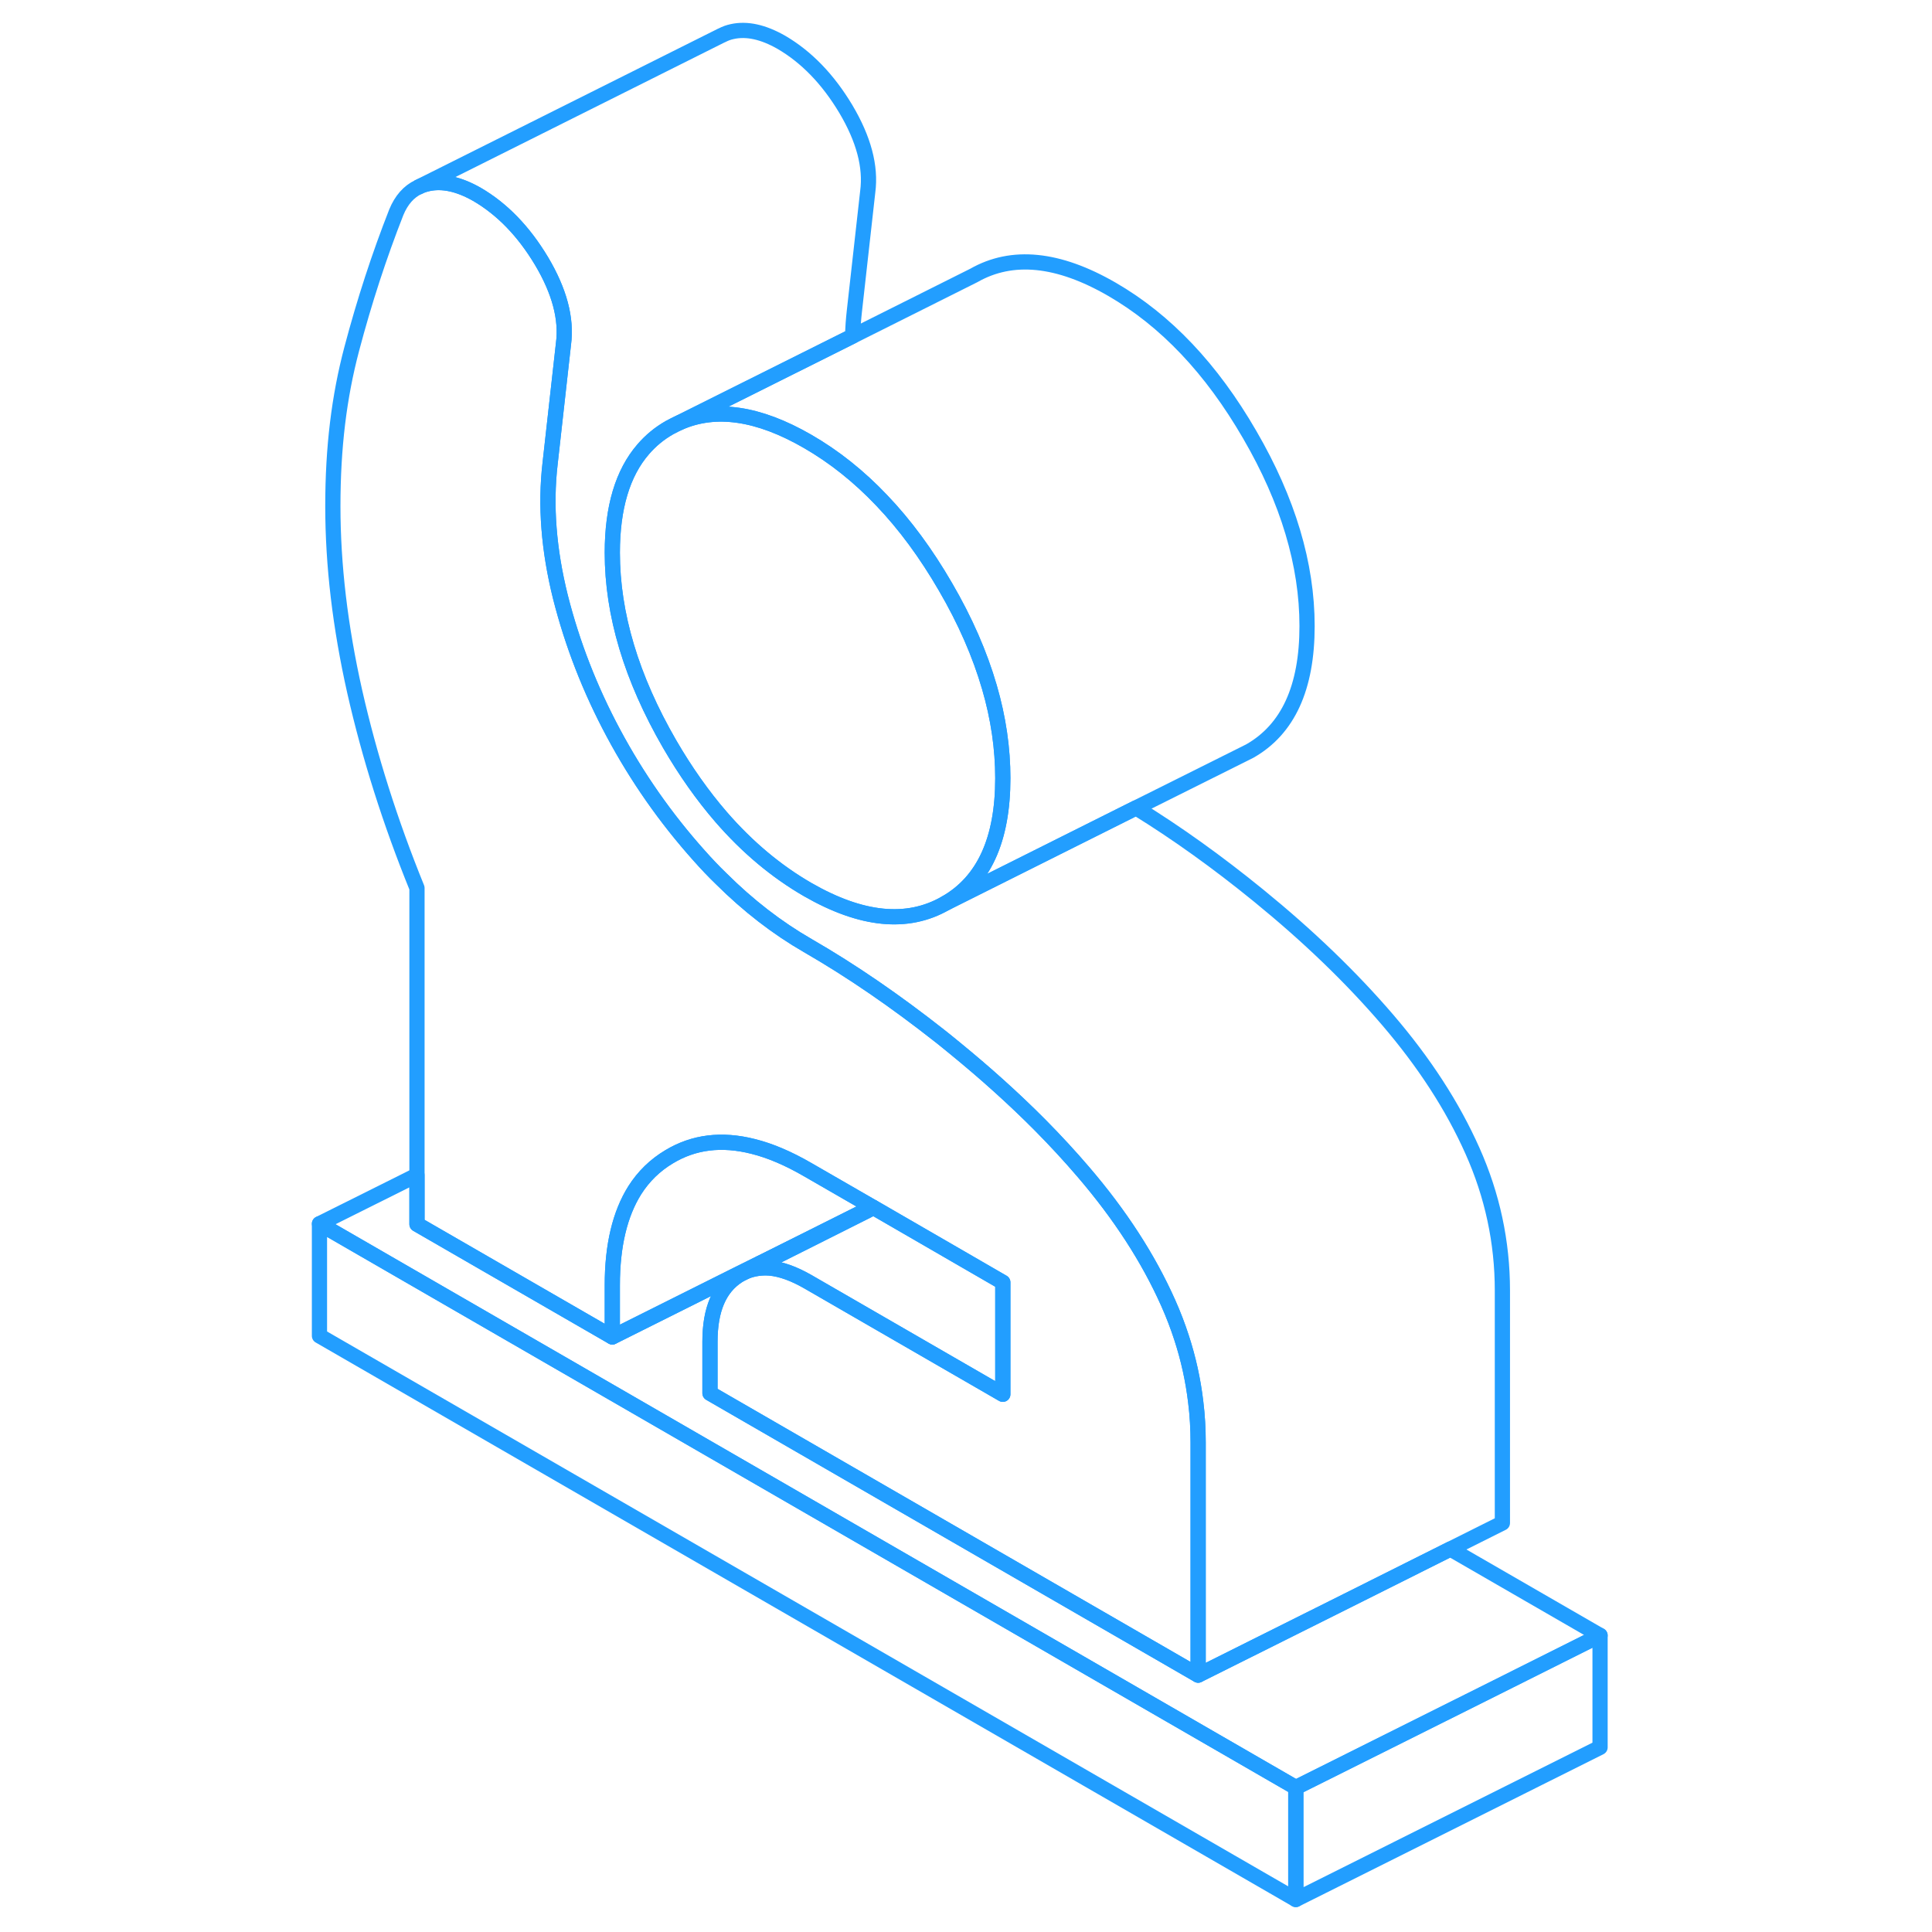 <svg width="48" height="48" viewBox="0 0 89 127" fill="none" xmlns="http://www.w3.org/2000/svg" stroke-width="1px" stroke-linecap="round" stroke-linejoin="round"><path d="M66.18 117.504V124.864L2 87.814V80.444L66.18 117.504Z" stroke="#229EFF" stroke-linejoin="round"/><path d="M37.84 79.594L31.01 83.014L37.88 79.614L37.84 79.594Z" stroke="#229EFF" stroke-linejoin="round"/><path d="M86.18 107.504V114.864L66.18 124.864V117.504L79.35 110.924L86.18 107.504Z" stroke="#229EFF" stroke-linejoin="round"/><path d="M59.76 94.834V110.114L27.67 91.584V88.184C27.67 86.094 28.28 84.654 29.51 83.864C29.56 83.834 29.61 83.804 29.66 83.774L30.06 83.574C30.53 83.394 31.04 83.314 31.59 83.354H31.6C32.35 83.424 33.18 83.724 34.09 84.244L46.92 91.654V84.294L38.43 79.384L38.39 79.364L38.34 79.334L34.09 76.884C32.83 76.154 31.64 75.644 30.52 75.364C28.44 74.834 26.6 75.064 24.98 76.044C24.06 76.594 23.31 77.324 22.73 78.234C21.75 79.794 21.25 81.874 21.25 84.474V87.884L8.41 80.474V58.374C6.65 54.044 5.29 49.744 4.32 45.474C3.36 41.204 2.88 37.144 2.88 33.274C2.88 29.404 3.29 26.084 4.12 22.944C4.95 19.804 5.93 16.804 7.05 13.954C7.38 13.154 7.87 12.594 8.51 12.294H8.53C8.72 12.184 8.92 12.124 9.14 12.074C10.1 11.864 11.17 12.104 12.35 12.774C14 13.734 15.42 15.194 16.6 17.164C17.77 19.134 18.26 20.944 18.04 22.604L17.16 30.474C16.84 33.234 17.07 36.154 17.84 39.244C18.62 42.324 19.78 45.314 21.33 48.204C22.88 51.094 24.75 53.774 26.95 56.234C27.43 56.774 27.91 57.284 28.41 57.764C30.19 59.534 32.08 60.994 34.09 62.154C36.99 63.824 39.89 65.824 42.81 68.124C43.12 68.374 43.44 68.624 43.75 68.884C45.77 70.534 47.64 72.214 49.34 73.924C49.34 73.924 49.346 73.93 49.36 73.944C49.36 73.944 49.37 73.954 49.38 73.964C50.38 74.974 51.33 76.004 52.22 77.044C54.62 79.844 56.48 82.704 57.79 85.644C58.13 86.404 58.42 87.164 58.67 87.934C59.12 89.314 59.43 90.724 59.6 92.154C59.71 93.034 59.76 93.934 59.76 94.834Z" stroke="#229EFF" stroke-linejoin="round"/><path d="M38.34 79.334L37.84 79.594L31.01 83.014H31L29.47 83.774L21.25 87.884V84.474C21.25 81.874 21.75 79.794 22.73 78.234C23.31 77.324 24.06 76.594 24.98 76.044C26.6 75.064 28.44 74.834 30.52 75.364C31.64 75.644 32.83 76.154 34.09 76.884L38.34 79.334Z" stroke="#229EFF" stroke-linejoin="round"/><path d="M86.18 107.504L79.35 110.924L66.18 117.504L2 80.444L8.41 77.244V80.474L21.25 87.884L29.47 83.774L31 83.014H31.01L37.88 79.614L37.92 79.634L31.09 83.064H31.08L30.06 83.574L29.66 83.774C29.61 83.804 29.56 83.834 29.51 83.864C28.28 84.654 27.67 86.094 27.67 88.184V91.584L59.76 110.114L69.51 105.244L76.34 101.824L86.18 107.504Z" stroke="#229EFF" stroke-linejoin="round"/><path d="M38.39 79.364L37.88 79.614" stroke="#229EFF" stroke-linejoin="round"/><path d="M79.76 84.834V100.114L76.34 101.824L69.51 105.244L59.76 110.114V94.834C59.76 93.934 59.71 93.034 59.6 92.154C59.43 90.724 59.12 89.314 58.67 87.934C58.42 87.164 58.13 86.404 57.79 85.644C56.48 82.704 54.62 79.844 52.22 77.044C51.33 76.004 50.38 74.974 49.38 73.964C49.37 73.954 49.36 73.954 49.36 73.944C49.36 73.944 49.354 73.937 49.34 73.924C47.64 72.214 45.77 70.534 43.75 68.884C43.44 68.624 43.12 68.374 42.81 68.124C39.89 65.824 36.99 63.824 34.09 62.154C32.08 60.994 30.19 59.534 28.41 57.764C27.91 57.284 27.43 56.774 26.95 56.234C24.75 53.774 22.88 51.094 21.33 48.204C19.78 45.314 18.62 42.324 17.84 39.244C17.07 36.154 16.84 33.234 17.16 30.474L18.04 22.604C18.26 20.944 17.77 19.134 16.6 17.164C15.42 15.194 14 13.734 12.35 12.774C11.17 12.104 10.1 11.864 9.14 12.074C8.92 12.124 8.72 12.184 8.53 12.284L28.4 2.344L28.47 2.314C28.68 2.204 28.9 2.124 29.14 2.074C30.1 1.864 31.17 2.104 32.35 2.774C34 3.734 35.42 5.194 36.6 7.164C37.77 9.134 38.26 10.944 38.04 12.604L37.16 20.474C37.1 21.014 37.06 21.544 37.05 22.094L25.66 27.784C25.44 27.874 25.23 27.984 25.02 28.104C24.35 28.484 23.77 28.964 23.28 29.534C21.93 31.094 21.25 33.364 21.25 36.334C21.25 40.384 22.51 44.574 25.02 48.914C26.06 50.704 27.19 52.304 28.41 53.714C30.13 55.694 32.03 57.284 34.09 58.474C37.62 60.504 40.64 60.814 43.15 59.374L55.68 53.104C58.36 54.754 61.05 56.684 63.75 58.884C66.99 61.524 69.81 64.234 72.22 67.044C74.62 69.844 76.48 72.704 77.79 75.644C79.1 78.574 79.76 81.644 79.76 84.834Z" stroke="#229EFF" stroke-linejoin="round"/><path d="M46.92 51.154C46.92 55.204 45.67 57.944 43.15 59.374C40.64 60.814 37.62 60.504 34.09 58.474C32.03 57.284 30.13 55.694 28.41 53.714C27.19 52.304 26.06 50.704 25.02 48.914C22.51 44.574 21.25 40.384 21.25 36.334C21.25 33.364 21.93 31.094 23.28 29.534C23.77 28.964 24.35 28.484 25.02 28.104L25.66 27.784C28.04 26.734 30.85 27.144 34.09 29.014C35.84 30.024 37.46 31.314 38.96 32.894C40.49 34.494 41.88 36.384 43.15 38.574C44.45 40.804 45.41 43.004 46.04 45.174C46.63 47.194 46.92 49.194 46.92 51.154Z" stroke="#229EFF" stroke-linejoin="round"/><path d="M66.92 41.154C66.92 45.204 65.67 47.944 63.15 49.374L62.51 49.694L55.68 53.104L43.15 59.374C45.67 57.944 46.92 55.204 46.92 51.154C46.92 49.194 46.63 47.194 46.04 45.174C45.41 43.004 44.45 40.804 43.15 38.574C41.88 36.384 40.49 34.494 38.96 32.894C37.46 31.314 35.84 30.024 34.09 29.014C30.85 27.144 28.04 26.734 25.66 27.784L37.05 22.094L45.02 18.104C47.53 16.674 50.56 16.974 54.09 19.014C57.62 21.054 60.64 24.234 63.15 28.574C65.67 32.904 66.92 37.104 66.92 41.154Z" stroke="#229EFF" stroke-linejoin="round"/><path d="M46.92 84.294V91.654L34.09 84.244C33.18 83.724 32.35 83.424 31.6 83.354H31.59C31.04 83.314 30.53 83.394 30.06 83.574L31.08 83.064H31.09L37.92 79.634H37.93L38.43 79.384L46.92 84.294Z" stroke="#229EFF" stroke-linejoin="round"/></svg>